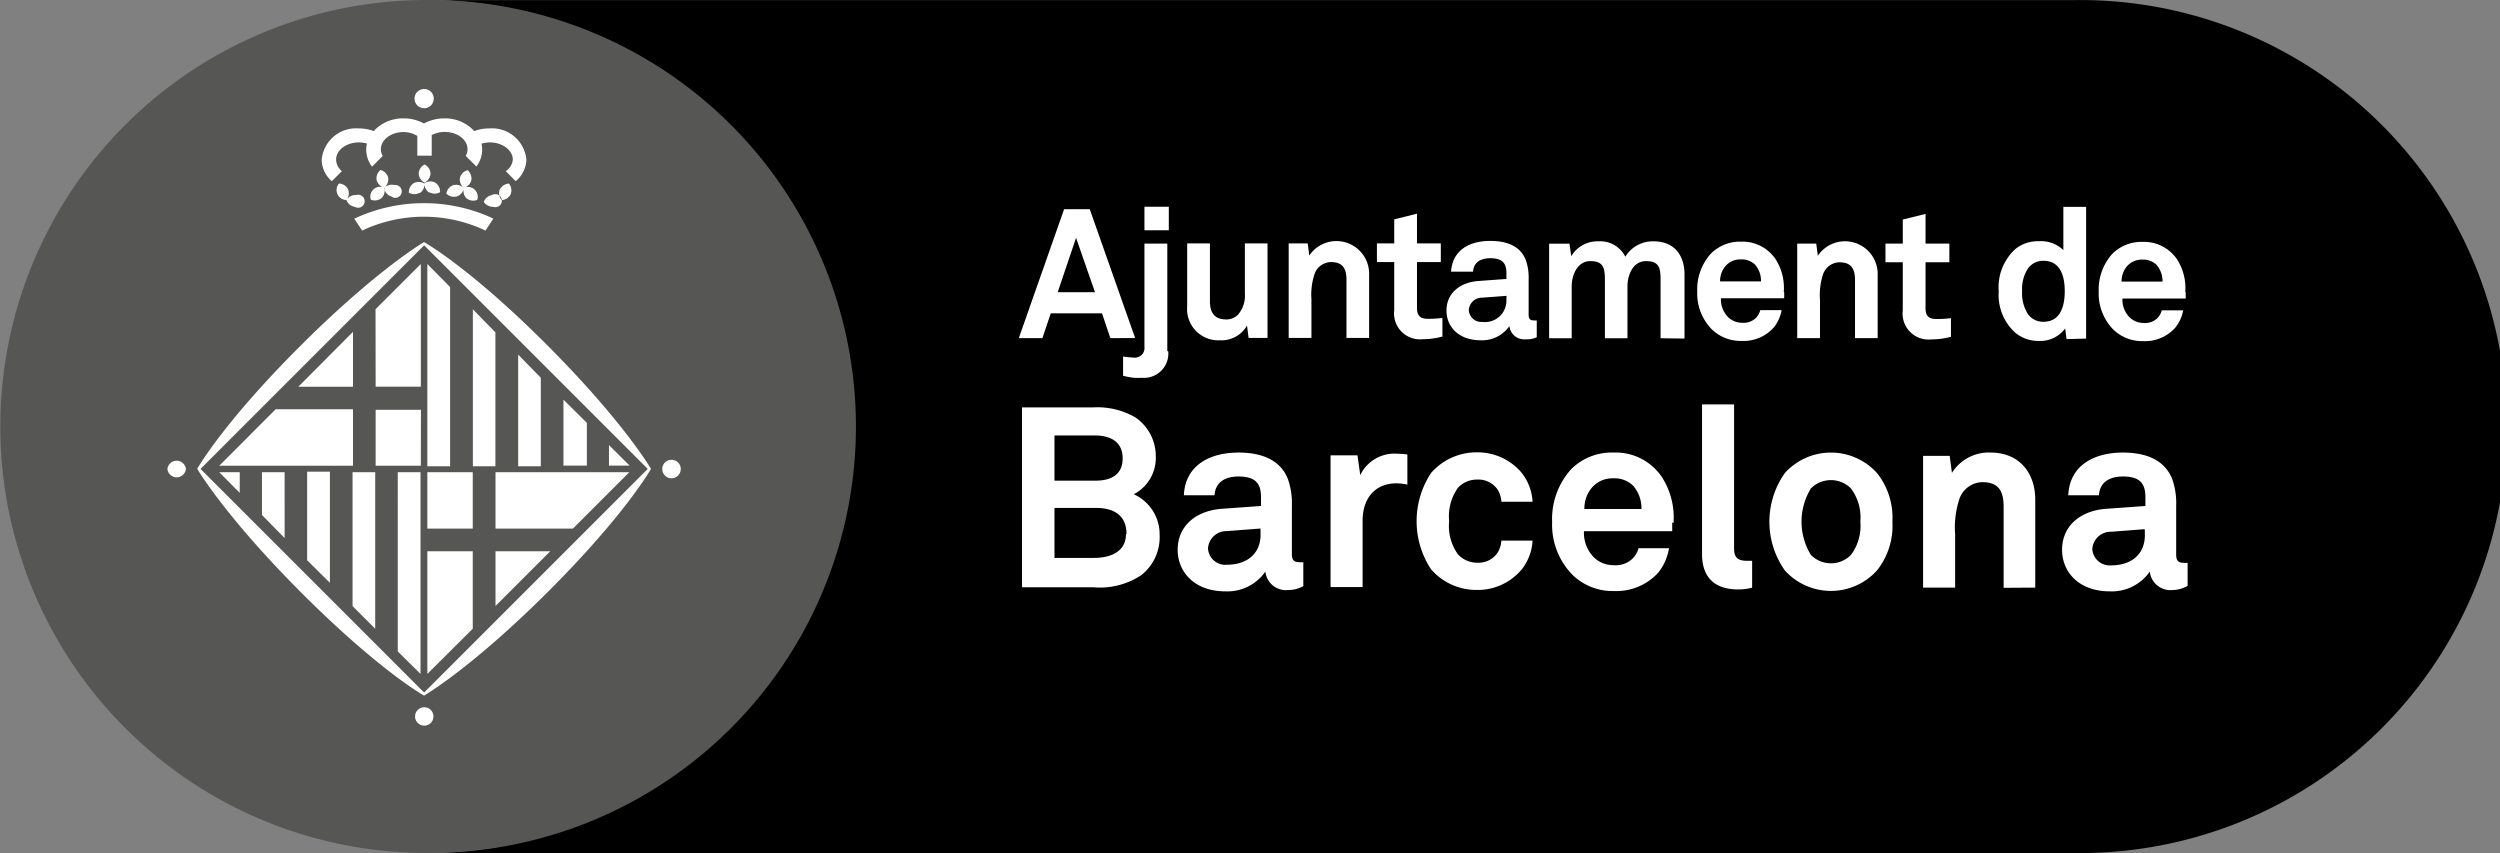 <svg id="Layer_5" data-name="Layer 5" xmlns="http://www.w3.org/2000/svg" viewBox="0 0 234 79.84"><rect x="0" y="0" width="234" height="79.84" fill="#808080" stroke="none"/><defs><style>.cls-1{fill:#565655;}.cls-2{fill:#fff;}</style></defs><title>barcelona_middle-logo</title><path d="M86.83,123.56A39.91,39.91,0,0,0,47.38,83.65h153.7a39.92,39.92,0,1,1,0,79.83H47A39.92,39.92,0,0,0,86.83,123.56Z" transform="translate(-7 -83.64)"/><path class="cls-1" d="M46.92,83.64h.47A39.92,39.92,0,0,1,47,163.48h-.05a39.92,39.92,0,0,1,0-79.84Z" transform="translate(-7 -83.64)"/><path class="cls-2" d="M46.7,148.46l20.93-20.93L46.7,106.6,25.77,127.53Zm21.23-20.93s-2.34,4.2-9.57,11.43-11.67,9.79-11.67,9.79-4.19-2.34-11.43-9.58-9.8-11.65-9.8-11.65,2.35-4.2,9.58-11.43,11.65-9.79,11.65-9.79,4.21,2.33,11.44,9.56,9.8,11.66,9.8,11.66M46.7,148.46l20.93-20.93L46.7,106.6,25.77,127.53Zm21.23-20.93s-2.34,4.2-9.57,11.43-11.67,9.79-11.67,9.79-4.19-2.34-11.43-9.58-9.8-11.65-9.8-11.65,2.35-4.2,9.58-11.43,11.65-9.79,11.65-9.79,4.21,2.33,11.44,9.56,9.8,11.66,9.8,11.66m-2-.3H64v-1.92Zm-4-4v4H59.74v-6.17ZM57.62,119v8.28H55.5V116.83Zm-4.25-4.25v12.53H51.26V112.59Zm-4.24-4.24v16.77H47V108.35ZM27.52,127.84h1.92v1.93Zm4,4v-4h2.12V134Zm4.23,4.24v-8.29h2.13v10.4ZM40,140.37V127.84h2.12v14.65Zm4.23,4.24V127.84h2.13v18.88ZM47,127.84h4.25v5.28H47Zm4.25,14.65L47,146.72V135.24h4.25Zm-9.1-29.91,4.24-4.23v11.48H42.16Zm4.24,14.65H42.16V122h4.24Zm22.6.31a.85.85,0,0,1,.86-.86.86.86,0,0,1,.87.86.88.88,0,0,1-.87.87.87.87,0,0,1-.86-.87m-46.32,0a.87.87,0,0,1,1.73,0,.87.87,0,0,1-1.73,0M45.85,150.7a.86.86,0,1,1,.86.86.86.86,0,0,1-.86-.86M41.39,97.09a2.8,2.8,0,0,0-.79-.12c-1.19,0-2.14.72-2.14,1.6A1.44,1.44,0,0,0,39,99.66l-.94.94a2.7,2.7,0,0,1-.95-2,3.23,3.23,0,0,1,3.47-2.94,3.92,3.92,0,0,1,1.4.25,3.69,3.69,0,0,1,2.79-1.19,3.87,3.87,0,0,1,1.91.48,4,4,0,0,1,1.92-.48,3.68,3.68,0,0,1,2.79,1.19,3.91,3.91,0,0,1,1.41-.25,3.23,3.23,0,0,1,3.47,2.94,2.75,2.75,0,0,1-1,2l-.93-.94A1.45,1.45,0,0,0,55,98.57c0-.88-1-1.6-2.13-1.6a2.73,2.73,0,0,0-.8.12,2.47,2.47,0,0,1,.06.55,2.62,2.62,0,0,1-.54,1.59l-1-1a1.22,1.22,0,0,0,.17-.63c0-.89-.95-1.61-2.13-1.61a2.66,2.66,0,0,0-1.22.29v1.93H46.06V96.36A2.51,2.51,0,0,0,44.78,96c-1.17,0-2.13.71-2.13,1.61a1.33,1.33,0,0,0,.17.63l-1,1a2.63,2.63,0,0,1-.54-1.59,2.25,2.25,0,0,1,.06-.55m-1.19,7,.75,1.12a13.5,13.5,0,0,1,11.54,0l.74-1.12a15.35,15.35,0,0,0-13,0m5.62-11.23a.9.9,0,1,1,.9.9.9.9,0,0,1-.9-.9M40.21,103a1,1,0,0,1-.79-.64,1,1,0,0,1,.9-.46.61.61,0,1,1-.11,1.1m-.63-1.64a1,1,0,0,0-.85-.54.93.93,0,0,0,.69,1.54,1,1,0,0,0,.16-1m4,.65a1,1,0,0,1-.64-.78,1.07,1.07,0,0,1,1-.27A.6.6,0,1,1,43.6,102m-.9.2a1,1,0,0,0,.26-1,.92.92,0,0,0-1.25,1.13,1,1,0,0,0,1-.15m.62-1.92a1,1,0,0,0-.71-.71,1,1,0,0,0-.37.94,1,1,0,0,0,.72.71,1,1,0,0,0,.36-.94M53.17,103a.61.61,0,1,0-.12-1.1,1,1,0,0,0-.77.64,1.06,1.06,0,0,0,.89.46m.62-1.64a1.06,1.06,0,0,1,.84-.54,1,1,0,0,1,.17,1,1,1,0,0,1-.85.55,1,1,0,0,1-.17-1m-4,.65a1,1,0,0,0,.64-.78,1.06,1.06,0,0,0-1-.27,1,1,0,0,0-.64.79,1,1,0,0,0,1,.26m.9.2a1,1,0,0,1-.26-1,.92.92,0,0,1,1.25,1.13,1,1,0,0,1-1-.15m-.62-1.92a1,1,0,0,1,.72-.71,1.06,1.06,0,0,1,.35.94,1,1,0,0,1-.71.71,1,1,0,0,1-.36-.94m-3.78,1.45a1,1,0,0,0,.46-.9,1,1,0,0,0-1-.05,1,1,0,0,0-.46.9,1,1,0,0,0,1,0m.92,0a1,1,0,0,1-.46-.9,1,1,0,0,1,1-.05,1,1,0,0,1,.46.9,1,1,0,0,1-1,0m-1-1.74a1,1,0,0,1,.55-.85,1,1,0,0,1,.56.85,1.05,1.05,0,0,1-.56.84,1,1,0,0,1-.55-.84" transform="translate(-7 -83.64)"/><polygon class="cls-2" points="46.38 56.72 46.38 56.72 46.38 51.6 51.5 51.6 46.38 56.72"/><polygon class="cls-2" points="27.92 36.2 33.04 31.06 33.04 36.2 27.92 36.2"/><polygon class="cls-2" points="46.38 44.2 46.38 46.84 46.38 49.48 50 49.48 53.62 49.48 58.9 44.2 46.38 44.2"/><polygon class="cls-2" points="25.8 38.31 20.52 43.59 33.04 43.59 33.04 38.31 25.8 38.31"/><path class="cls-2" d="M207.76,133.73c0,1.83-1.31,2.83-3.16,2.83a1.63,1.63,0,0,1-1.76-1.54,1.73,1.73,0,0,1,1.78-1.61l3.13-.24Zm4,4.77v-2.18a1.82,1.82,0,0,1-.38,0c-.5,0-.69-.21-.69-.78V131a6.81,6.81,0,0,0-.36-2.49c-.71-1.85-2.51-2.51-4.62-2.51-2.75,0-5,1.23-5.12,4h2.87c.07-1.14.88-1.76,2.26-1.76,1.69,0,2.09.78,2.09,1.95V131l-3.63.26c-2.35.16-4.17,1.51-4.17,3.86,0,2,1.52,3.87,4.46,3.87a4.32,4.32,0,0,0,3.75-1.85,1.94,1.94,0,0,0,2.09,1.73A3,3,0,0,0,211.72,138.5Zm-14.26.14v-8.23c0-2.56-1.54-4.41-4.17-4.41a4.07,4.07,0,0,0-3.63,1.9l-.21-1.59H187v12.33h3v-5a8.56,8.56,0,0,1,.4-3.3,2.33,2.33,0,0,1,2.14-1.57c1.57,0,2,.88,2,2.32v7.57Zm-16.37-6.17a4.55,4.55,0,0,1-.88,3.11,2.63,2.63,0,0,1-3.75,0,5.95,5.95,0,0,1,0-6.22,2.64,2.64,0,0,1,3.75,0,4.55,4.55,0,0,1,.88,3.11m3,0a6.72,6.72,0,0,0-1.44-4.55,5.81,5.81,0,0,0-8.63,0,7.9,7.9,0,0,0,0,9.11,5.81,5.81,0,0,0,8.63,0,6.73,6.73,0,0,0,1.44-4.56M171,138.62v-2.49c-.17,0-.24,0-.5,0-1,0-1.19-.47-1.19-1.19V121.49h-3v14c0,2.35,1.35,3.32,3.37,3.32a4.93,4.93,0,0,0,1.31-.16m-10.35-7.37H155.3a3,3,0,0,1,.64-1.92,2.53,2.53,0,0,1,2.07-.95,2.49,2.49,0,0,1,1.87.71,3.22,3.22,0,0,1,.76,2.16m3,1.33a7,7,0,0,0-1.07-4.29A5.21,5.21,0,0,0,158,126a5.35,5.35,0,0,0-3.94,1.56,6.94,6.94,0,0,0-1.78,4.94,6.69,6.69,0,0,0,1.9,4.94,5.38,5.38,0,0,0,3.89,1.52,5.3,5.3,0,0,0,4.15-1.73,4.89,4.89,0,0,0,1-2.28h-2.85a2.23,2.23,0,0,1-.59,1,2.31,2.31,0,0,1-1.8.59,2.6,2.6,0,0,1-1.82-.76,3.26,3.26,0,0,1-.9-2.42h8.26c0-.26,0-.83,0-.83m-13.07,1.71h-2.92a2.43,2.43,0,0,1-.36,1.14,2.16,2.16,0,0,1-1.9.93,2.42,2.42,0,0,1-1.8-.78,4.53,4.53,0,0,1-.83-3.11,4.59,4.59,0,0,1,.83-3.13,2.4,2.4,0,0,1,1.8-.76,2.16,2.16,0,0,1,1.9.93,2.41,2.41,0,0,1,.36,1.14h2.92a4.82,4.82,0,0,0-1-2.68,5.39,5.39,0,0,0-4.22-1.94,5.63,5.63,0,0,0-4.29,1.94,8.2,8.2,0,0,0,0,9,5.63,5.63,0,0,0,4.29,1.94,5.39,5.39,0,0,0,4.22-1.94,4.81,4.81,0,0,0,1-2.68m-11.72-5.22v-2.84a6.07,6.07,0,0,0-.92-.07,3.55,3.55,0,0,0-3.49,2l-.26-1.85h-2.52v12.33h3v-6.22c0-2,1.09-3.49,3.18-3.49a5,5,0,0,1,1,.12m-13.73,4.67c0,1.83-1.31,2.83-3.16,2.83a1.62,1.62,0,0,1-1.76-1.54,1.73,1.73,0,0,1,1.78-1.61l3.13-.24Zm4,4.77v-2.18a1.82,1.82,0,0,1-.38,0c-.5,0-.69-.21-.69-.78V131a6.89,6.89,0,0,0-.36-2.49c-.71-1.85-2.51-2.51-4.63-2.51-2.75,0-5,1.23-5.12,4h2.87c.07-1.14.88-1.76,2.26-1.76,1.69,0,2.09.78,2.09,1.95V131l-3.63.26c-2.35.16-4.17,1.51-4.17,3.86,0,2,1.52,3.87,4.46,3.87a4.33,4.33,0,0,0,3.75-1.85,1.93,1.93,0,0,0,2.09,1.73A3,3,0,0,0,129,138.5Zm-16.6-4.81c0,1.71-1.54,2.23-3,2.23H105.7v-4.68h3.87c1.62,0,2.87.64,2.87,2.45m-.36-7.09c0,1.59-1.16,2.09-2.54,2.09H105.7v-4.23h3.77c1.38,0,2.61.52,2.61,2.14m3.46,7.16a4.11,4.11,0,0,0-2.42-3.8,3.82,3.82,0,0,0,2.06-3.56,4.37,4.37,0,0,0-1.94-3.65,7.11,7.11,0,0,0-3.89-.92h-6.69v16.84h6.69a7,7,0,0,0,4.48-1.14,4.52,4.52,0,0,0,1.71-3.77" transform="translate(-7 -83.64)"/><path class="cls-2" d="M209.41,110h-3.83a2.18,2.18,0,0,1,.46-1.38,1.82,1.82,0,0,1,1.48-.68,1.78,1.78,0,0,1,1.35.51,2.31,2.31,0,0,1,.54,1.55m2.13,1a5,5,0,0,0-.77-3.09,3.75,3.75,0,0,0-3.24-1.63,3.84,3.84,0,0,0-2.82,1.12,5,5,0,0,0-1.27,3.54,4.81,4.81,0,0,0,1.36,3.54,3.87,3.87,0,0,0,2.79,1.09,3.8,3.8,0,0,0,3-1.24,3.51,3.51,0,0,0,.75-1.64h-2a1.61,1.61,0,0,1-.43.75,1.66,1.66,0,0,1-1.29.43,1.87,1.87,0,0,1-1.31-.55,2.33,2.33,0,0,1-.65-1.74h5.92c0-.19,0-.59,0-.59m-11.32-.09c0,1.28-.34,2.86-2,2.86a1.75,1.75,0,0,1-1.43-.7,3.58,3.58,0,0,1-.56-2.16,3.53,3.53,0,0,1,.56-2.15,1.75,1.75,0,0,1,1.43-.7c1.67,0,2,1.57,2,2.84m2,4.44V103h-2.13v4.05a3,3,0,0,0-2.31-.83,3.33,3.33,0,0,0-2.16.71,4.85,4.85,0,0,0-1.58,4,4.76,4.76,0,0,0,1.57,3.87,3.38,3.38,0,0,0,2.16.75,2.89,2.89,0,0,0,2.49-1.17l.13,1Zm-12.65-.12v-1.79a10.55,10.55,0,0,1-1.38.08c-.68,0-1-.29-1-1v-4.31h2.23v-1.75h-2.23v-2.78l-2.13.53v2.25h-1.62v1.75h1.62v4.5a2.43,2.43,0,0,0,2.67,2.72,7.28,7.28,0,0,0,1.82-.24m-6.84.12v-5.91a3.06,3.06,0,0,0-5.6-1.8l-.15-1.14h-1.78v8.85h2.13v-3.61a6.14,6.14,0,0,1,.29-2.37,1.66,1.66,0,0,1,1.53-1.12c1.12,0,1.46.63,1.46,1.67v5.43Zm-11-5.31H168a2.17,2.17,0,0,1,.46-1.38,1.81,1.81,0,0,1,1.48-.68,1.78,1.78,0,0,1,1.35.51,2.3,2.3,0,0,1,.54,1.55m2.13,1a5,5,0,0,0-.77-3.09,3.74,3.74,0,0,0-3.23-1.63,3.83,3.83,0,0,0-2.82,1.12,5,5,0,0,0-1.28,3.54,4.81,4.81,0,0,0,1.36,3.54,3.86,3.86,0,0,0,2.79,1.09,3.8,3.8,0,0,0,3-1.24,3.55,3.55,0,0,0,.75-1.64h-2a1.61,1.61,0,0,1-.43.75,1.65,1.65,0,0,1-1.29.43,1.86,1.86,0,0,1-1.31-.55,2.34,2.34,0,0,1-.65-1.74h5.92c0-.19,0-.59,0-.59m-9.33,4.36v-6c0-1.84-1-3.1-2.87-3.1a3,3,0,0,0-2.67,1.44,2.62,2.62,0,0,0-2.54-1.44,2.83,2.83,0,0,0-2.52,1.39l-.17-1.17H152v8.85h2.11v-4.84c0-1.11.55-2.38,1.75-2.38s1.36.63,1.36,1.72v5.5h2.11v-4.84c0-1.11.53-2.38,1.74-2.38s1.36.63,1.36,1.72v5.5ZM148,111.77a2,2,0,0,1-2.26,2,1.17,1.17,0,0,1-1.26-1.11,1.24,1.24,0,0,1,1.28-1.16l2.25-.17Zm2.84,3.42v-1.56a1.3,1.3,0,0,1-.27,0c-.36,0-.49-.15-.49-.56v-3.29a4.94,4.94,0,0,0-.26-1.79c-.51-1.33-1.8-1.8-3.32-1.8-2,0-3.55.88-3.68,2.88h2.06c.05-.82.63-1.26,1.62-1.26,1.21,0,1.5.56,1.5,1.4v.54l-2.61.19c-1.68.12-3,1.09-3,2.78,0,1.45,1.09,2.77,3.2,2.77a3.11,3.11,0,0,0,2.69-1.33,1.39,1.39,0,0,0,1.5,1.24A2.16,2.16,0,0,0,150.87,115.19Zm-8.83,0v-1.79a10.62,10.62,0,0,1-1.38.08c-.68,0-1-.29-1-1v-4.31h2.23v-1.75h-2.23v-2.78l-2.13.53v2.25h-1.62v1.75h1.62v4.5a2.43,2.43,0,0,0,2.67,2.72,7.31,7.31,0,0,0,1.82-.24m-6.84.12v-5.91a3.06,3.06,0,0,0-5.6-1.8l-.15-1.14h-1.78v8.85h2.13v-3.61a6.18,6.18,0,0,1,.29-2.37,1.66,1.66,0,0,1,1.53-1.12c1.13,0,1.46.63,1.46,1.67v5.43Zm-9.51,0v-8.85h-2.12v4.68a2.71,2.71,0,0,1-.65,2,1.46,1.46,0,0,1-1.09.44c-1.12,0-1.53-.65-1.53-1.69v-5.43h-2.13v5.91a2.92,2.92,0,0,0,3.06,3.16,2.74,2.74,0,0,0,2.54-1.38l.15,1.16Zm-9.38,1.23V106.44h-2.14v9.67a.9.9,0,0,1-1,1,9.28,9.28,0,0,1-1-.1v1.8a7.49,7.49,0,0,0,1,.19,5.73,5.73,0,0,0,.75,0,2.28,2.28,0,0,0,2.48-2.47m.05-13.54h-2.28v2.2h2.28Zm-6.91,8H106l1.72-5.09Zm3.76,4.29L109,103.22h-2.4l-4.24,12.07h2.21l.78-2.32h4.8l.78,2.32Z" transform="translate(-7 -83.64)"/></svg>